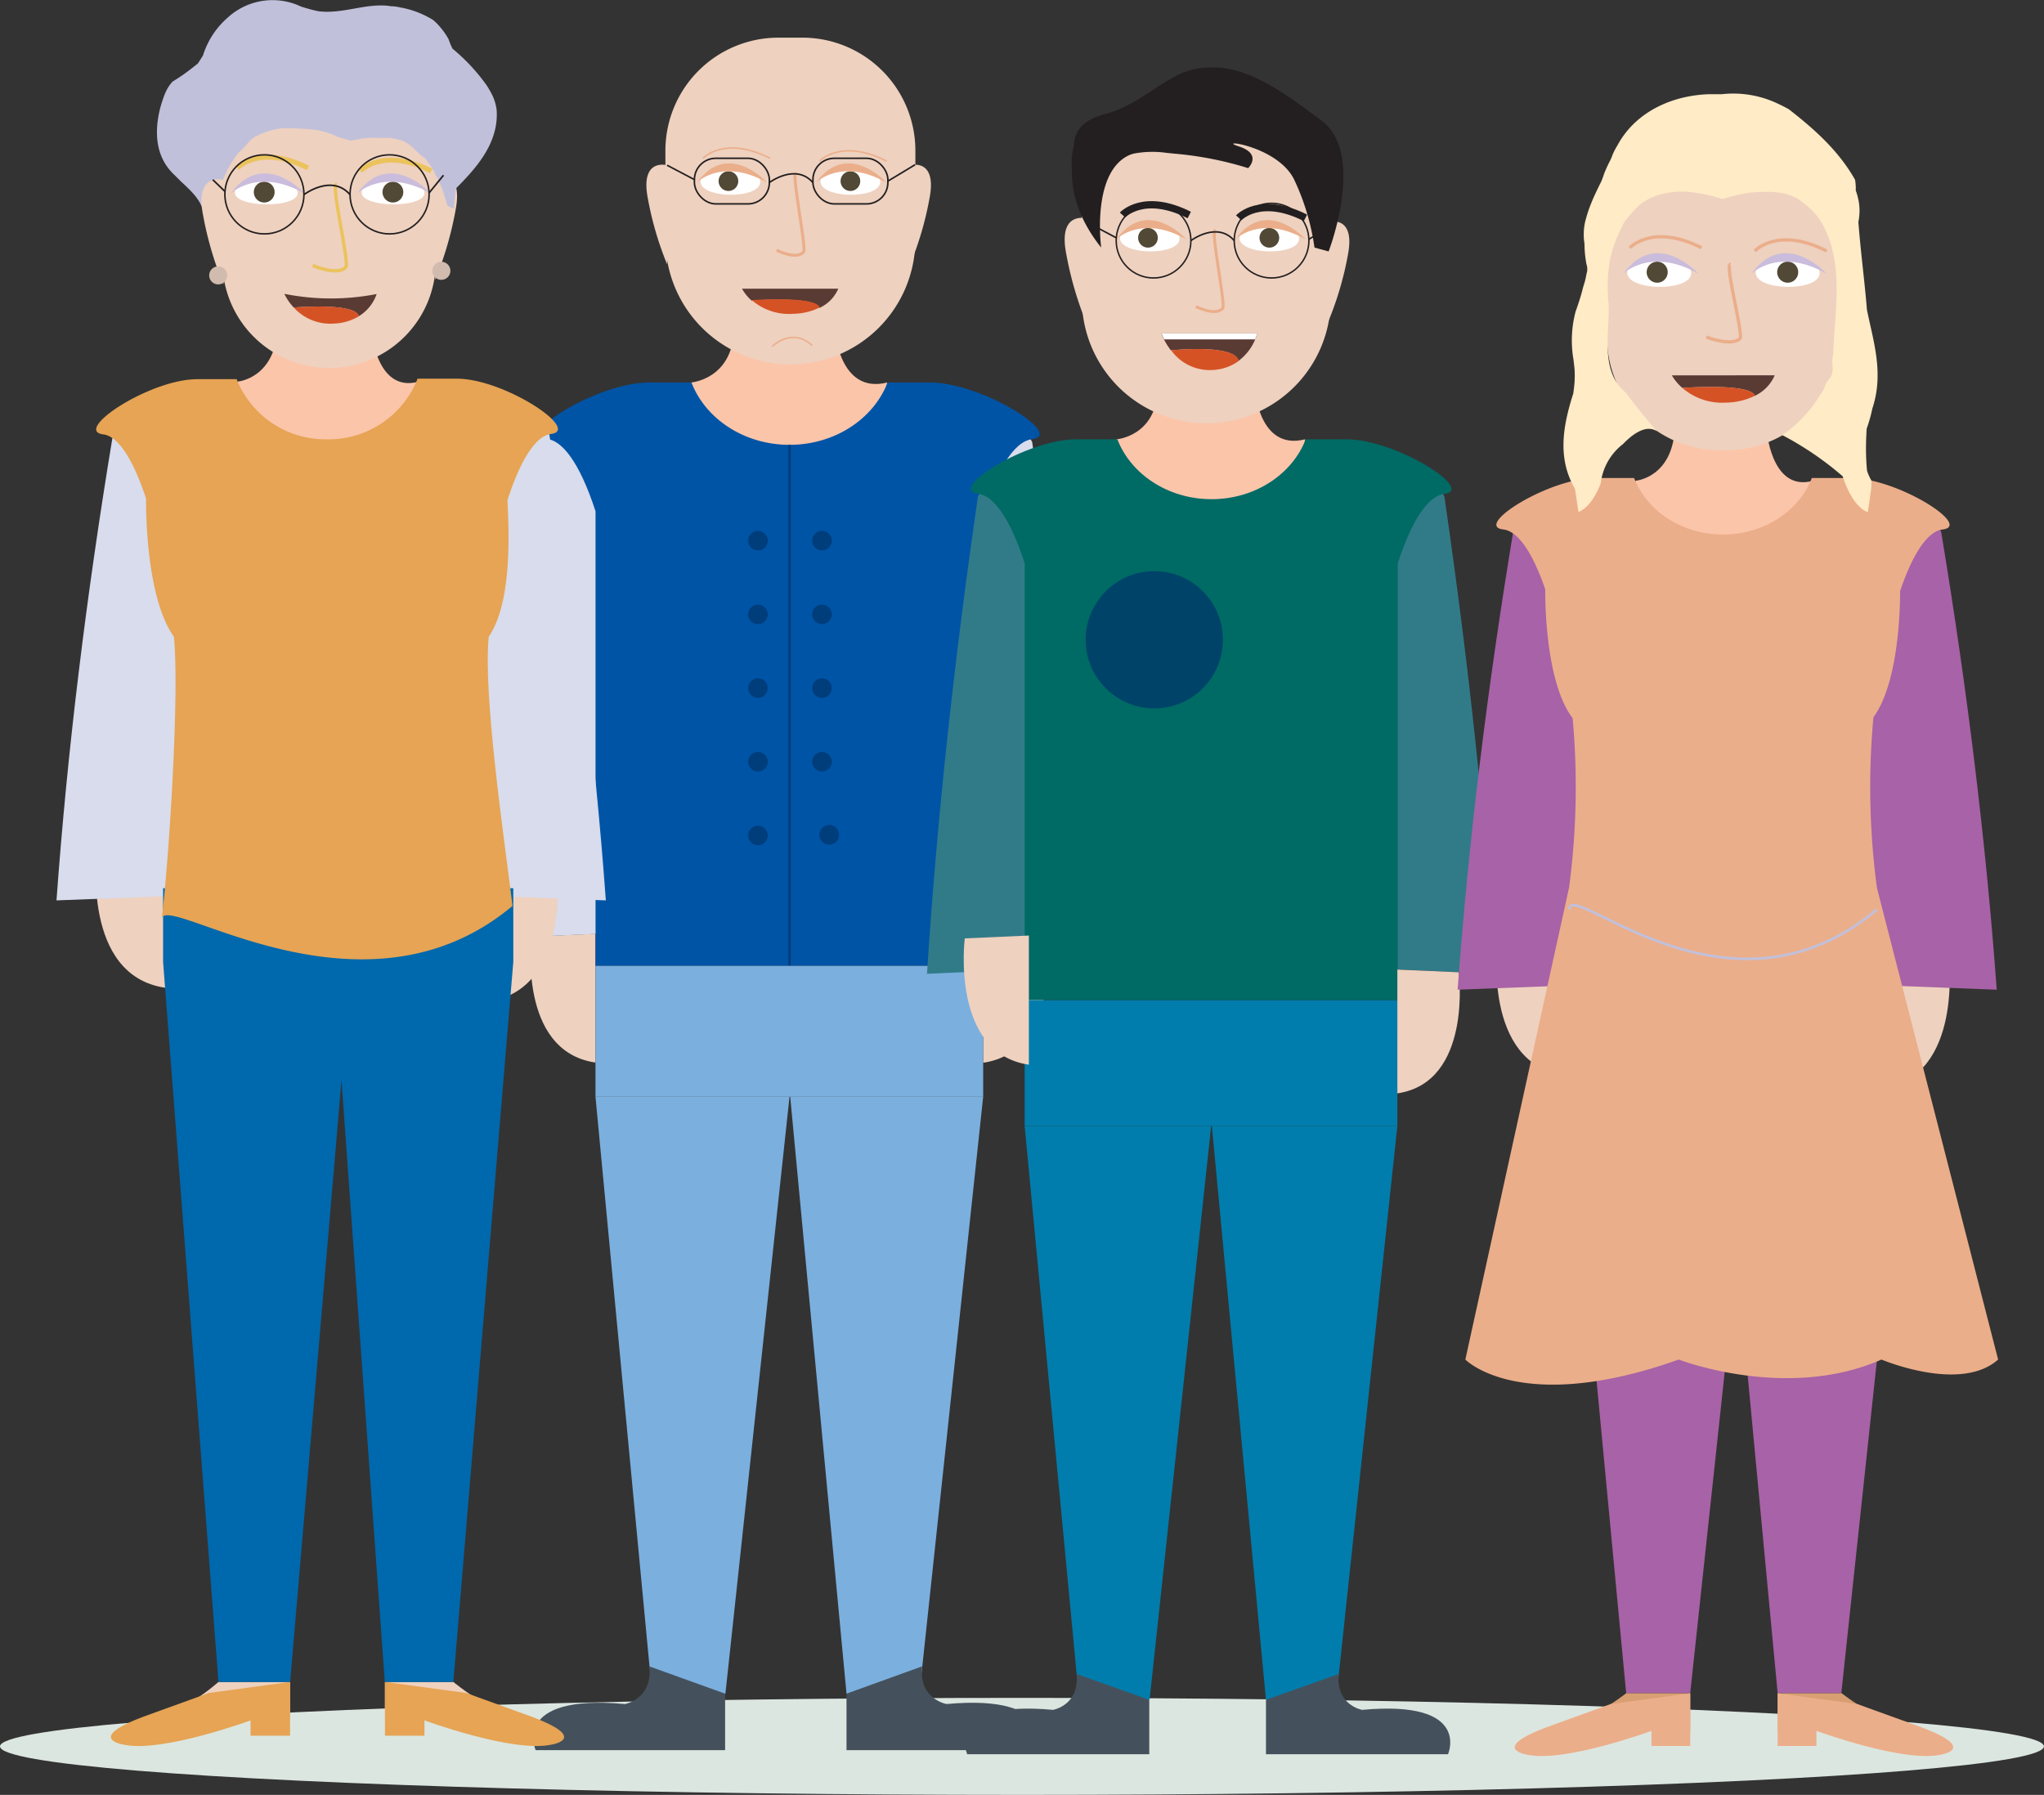 <svg xmlns="http://www.w3.org/2000/svg" viewBox="0 0 325.61 286"><rect x="0" y="0" width="325.61" height="286" fill="#333333" stroke="none"/><defs><style>.cls-1{fill:#dce6e0;}.cls-2{fill:#fbc5aa;}.cls-3,.cls-36,.cls-39,.cls-7{fill:#00a881;}.cls-3,.cls-36,.cls-39{stroke:#489086;}.cls-14,.cls-15,.cls-18,.cls-20,.cls-21,.cls-23,.cls-24,.cls-3,.cls-30,.cls-31,.cls-32,.cls-33,.cls-36,.cls-39,.cls-42,.cls-43,.cls-7{stroke-miterlimit:10;}.cls-3,.cls-7{stroke-width:0.4px;}.cls-14,.cls-15,.cls-20,.cls-21,.cls-30,.cls-31,.cls-4,.cls-43{fill:#eed1bf;}.cls-5{fill:#d8dcec;}.cls-6{fill:#0054a6;}.cls-7{stroke:#003d7b;}.cls-8{fill:#7bafde;}.cls-9{fill:#44515c;}.cls-10{fill:#003d7b;}.cls-11{fill:#fff;}.cls-12{fill:#514835;}.cls-13{fill:#ebae8a;}.cls-14,.cls-15,.cls-30,.cls-43{stroke:#ebae8a;}.cls-14{stroke-width:0.47px;}.cls-15{stroke-width:0.23px;}.cls-16{fill:#5a3b34;}.cls-17{fill:#d55225;}.cls-18,.cls-23,.cls-24,.cls-27,.cls-32,.cls-33,.cls-42{fill:none;}.cls-18,.cls-23,.cls-24,.cls-31,.cls-32,.cls-33{stroke:#231f20;}.cls-18{stroke-width:0.25px;}.cls-19{fill:#cabcdc;}.cls-20,.cls-21{stroke:#ebc35c;}.cls-20{stroke-width:0.53px;}.cls-21{stroke-width:0.79px;}.cls-22{fill:#c1c0db;}.cls-23{stroke-width:0.26px;}.cls-24{stroke-width:0.24px;}.cls-25{fill:#d1bbae;}.cls-26{fill:#e6a454;}.cls-28{fill:#0068ac;}.cls-29{fill:#317b89;}.cls-30{stroke-width:0.46px;}.cls-31{stroke-width:1.16px;}.cls-32{stroke-width:0.25px;}.cls-33{stroke-width:0.23px;}.cls-34{fill:#231f20;}.cls-35{fill:#006a65;}.cls-36{stroke-width:0.4px;}.cls-37{fill:#007dac;}.cls-38{fill:#004368;}.cls-39{stroke-width:0.43px;}.cls-40{fill:#a862a7;}.cls-41{fill:#d89f72;}.cls-42{stroke:#c1c0db;stroke-width:0.42px;}.cls-43{stroke-width:0.52px;}.cls-44{fill:#f5e6c1;}.cls-45{fill:#ffebc6;}</style></defs><title>family members 02</title><g id="Layer_2" data-name="Layer 2"><g id="Glavno_Besedilo" data-name="Glavno Besedilo"><ellipse class="cls-1" cx="162.8" cy="278.27" rx="162.8" ry="7.73"/><path class="cls-2" d="M110.08,60.95s6.55-.49,6.85-8.36H133s.66,10.28,8.32,8.36l-.69,5.91L125,73.09l-13.6-3.65-3.32-6.6Z"/><path class="cls-3" d="M94.86,153.9"/><path class="cls-4" d="M84.67,149.24s-2.31,18.24,10.19,20.07V148.8Z"/><path class="cls-4" d="M166.81,149.27s2.31,18.24-10.19,20.07V148.82Z"/><path class="cls-5" d="M172.86,149.52l-20.43-.89V82.9s4.72-27.23,12-12.45Q170.44,111.78,172.86,149.52Z"/><path class="cls-5" d="M78.67,149.52l20.43-.89V82.9s-4.72-27.23-12-12.45Q81.09,111.78,78.67,149.52Z"/><path class="cls-6" d="M148.18,60.95h-6.79c-2.23,5.78-8.38,9.93-15.62,9.93s-13.39-4.15-15.62-9.93h-6.79c-8.23,0-21.56,8.43-16.18,9,2.27.26,5.07,3.46,7.69,11.52V153.9h61.82V81.51c2.62-8.06,5.42-11.27,7.69-11.52C169.75,69.38,156.41,60.95,148.18,60.95Z"/><line class="cls-7" x1="125.77" y1="153.9" x2="125.77" y2="70.88"/><rect class="cls-8" x="94.86" y="153.9" width="61.76" height="20.86"/><polygon class="cls-8" points="125.77 174.76 115.56 269.87 103.88 269.87 94.86 174.76 125.77 174.76"/><polygon class="cls-8" points="156.62 174.76 146.46 269.87 134.85 269.87 125.88 174.76 156.62 174.76"/><path class="cls-9" d="M134.85,269.87v9H165s4-9-14.23-7.35c0,0-4.44-.78-3.88-6"/><path class="cls-9" d="M115.51,269.87v9H85.33s-4-9,14.23-7.35c0,0,4.44-.78,3.88-6"/><circle class="cls-10" cx="130.95" cy="86.16" r="1.56" transform="translate(9.88 185.72) rotate(-72.78)"/><circle class="cls-10" cx="120.75" cy="86.16" r="1.56" transform="translate(2.7 175.98) rotate(-72.78)"/><circle class="cls-10" cx="130.95" cy="97.9" r="1.56" transform="translate(-1.34 193.99) rotate(-72.78)"/><circle class="cls-10" cx="120.75" cy="97.9" r="1.56" transform="translate(-8.52 184.25) rotate(-72.78)"/><circle class="cls-10" cx="130.95" cy="109.65" r="1.56" transform="translate(-12.56 202.26) rotate(-72.78)"/><circle class="cls-10" cx="120.75" cy="109.65" r="1.56" transform="translate(-19.74 192.51) rotate(-72.78)"/><circle class="cls-10" cx="130.95" cy="121.39" r="1.56" transform="translate(-23.77 210.52) rotate(-72.78)"/><circle class="cls-10" cx="120.75" cy="121.39" r="1.56" transform="translate(-30.95 200.78) rotate(-72.78)"/><circle class="cls-10" cx="130.95" cy="133.13" r="1.56" transform="matrix(0.3, -0.96, 0.96, 0.3, -34.99, 218.79)"/><circle class="cls-10" cx="120.75" cy="133.13" r="1.56" transform="translate(-42.17 209.05) rotate(-72.78)"/><path class="cls-4" d="M123.92,6h3.9a18,18,0,0,1,18,18V38.15a19.91,19.91,0,0,1-19.91,19.91h0A19.91,19.91,0,0,1,106,38.15V24a18,18,0,0,1,18-18Z"/><path class="cls-11" d="M121.1,29c0-3.06-9.48-3.18-9.52-.12C111.55,31.68,121.06,31.79,121.1,29Z"/><path class="cls-11" d="M140.22,29c0-3.06-9.48-3.18-9.52-.12C130.67,31.68,140.19,31.79,140.22,29Z"/><circle class="cls-12" cx="116.04" cy="28.86" r="1.57"/><circle class="cls-12" cx="135.47" cy="28.86" r="1.57"/><path class="cls-13" d="M111,29.09s4-4.06,11.2,0C122.19,29.09,116,22.21,111,29.09Z"/><path class="cls-13" d="M130,29.09s4-4.06,11.2,0C141.24,29.09,135,22.21,130,29.09Z"/><path class="cls-14" d="M123.72,39.87s3.24,1.64,4.3.24c.46-.6-2-12.68-1.21-12.42"/><path class="cls-15" d="M112,25.22s3.36-3.69,10.67,0"/><path class="cls-15" d="M130.57,25.67s3.36-3.69,10.67,0"/><path class="cls-16" d="M133.54,46a5.93,5.93,0,0,1-3,3.06c-.56-1.92-10.77-1.18-10.81-1.17A7.23,7.23,0,0,1,118.2,46Z"/><path class="cls-17" d="M130.57,49h0a10,10,0,0,1-4.22,1,9.05,9.05,0,0,1-6.59-2.18S130,47.09,130.57,49Z"/><polygon class="cls-16" points="119.76 47.84 119.76 47.84 119.76 47.84 119.76 47.84"/><path class="cls-4" d="M106.27,26.33s-4.33-1.21-3.07,5.28a52.31,52.31,0,0,0,3.07,10.51Z"/><path class="cls-4" d="M145,26.33s4.33-1.21,3.07,5.28A52.31,52.31,0,0,1,145,42.11Z"/><path class="cls-15" d="M123,55.21s3.15-3.15,6.38-.16"/><rect class="cls-18" x="129.5" y="25.22" width="11.94" height="7.27" rx="3.41" ry="3.41"/><rect class="cls-18" x="110.62" y="25.22" width="11.94" height="7.27" rx="3.41" ry="3.41"/><path class="cls-18" d="M122.56,29.09s4.17-3.15,6.94,0"/><line class="cls-18" x1="106.27" y1="26.33" x2="110.62" y2="28.62"/><line class="cls-18" x1="145.78" y1="26.24" x2="141.44" y2="28.86"/><path class="cls-4" d="M15.44,136S13,155.44,26.32,157.39V135.48Z"/><path class="cls-4" d="M88.7,138.13s2.47,19.48-10.88,21.44V137.66Z"/><path class="cls-2" d="M37.93,60.79s6-.51,6.32-8.77H59.08s.61,10.79,7.68,8.77L66.11,67,51.67,73.53,39.12,69.7l-3.06-6.93Z"/><path class="cls-5" d="M9,143.47l21.81-.84V80.82s-5-25.6-12.79-11.71Q11.56,108,9,143.47Z"/><path class="cls-5" d="M96.51,143.47l-21.81-.84V80.82s5-25.6,12.79-11.71Q93.93,108,96.51,143.47Z"/><path class="cls-4" d="M50.8,6.53h3.33A15.31,15.31,0,0,1,69.43,21.84V41.63a17,17,0,0,1-17,17h0a17,17,0,0,1-17-17V21.84A15.31,15.31,0,0,1,50.8,6.53Z"/><path class="cls-11" d="M47.42,30.76c0-2.73-10-2.84-10-.1C37.34,33.13,47.39,33.23,47.42,30.76Z"/><path class="cls-11" d="M67.62,30.76c0-2.73-10-2.84-10-.1C57.53,33.13,67.58,33.23,67.62,30.76Z"/><circle class="cls-12" cx="42.09" cy="30.61" r="1.66"/><circle class="cls-12" cx="62.59" cy="30.61" r="1.66"/><path class="cls-19" d="M36.75,30.86s4.27-4.29,11.82,0C48.57,30.86,42,23.6,36.75,30.86Z"/><path class="cls-19" d="M56.87,30.86s4.27-4.29,11.82,0C68.69,30.86,62.12,23.6,56.87,30.86Z"/><path class="cls-20" d="M49.81,42.3s4,1.74,5.3.25c.57-.64-2.49-13.44-1.49-13.17"/><path class="cls-21" d="M37.8,26.77s3.55-3.89,11.27,0"/><path class="cls-21" d="M57.42,27.24s3.55-3.89,11.27,0"/><path class="cls-16" d="M60,46.85a6.64,6.64,0,0,1-2.85,3.54C56.64,48.16,46.83,49,46.8,49a8.33,8.33,0,0,1-1.5-2.18A37.92,37.92,0,0,0,60,46.85Z"/><path class="cls-17" d="M57.18,50.39h0a8.36,8.36,0,0,1-4.05,1.17A7.85,7.85,0,0,1,46.8,49S56.64,48.16,57.18,50.39Z"/><polygon class="cls-16" points="46.8 49.03 46.8 49.03 46.8 49.03 46.8 49.03"/><path class="cls-4" d="M69.33,27.93s4.57-1.28,3.24,5.57a55.24,55.24,0,0,1-3.24,11.09Z"/><path class="cls-22" d="M33.71,37.64c.11-1,.25-2.08.43-3.13a20.33,20.33,0,0,1,2.39-8,14.48,14.48,0,0,1,1.53-2.24c1-.7,1.78-2.27,2.89-2.62a10.64,10.64,0,0,1,1.84-.76,12.41,12.41,0,0,1,1.91-.43,40.3,40.3,0,0,1,4.79.15,12.44,12.44,0,0,1,4.37,1.22c.69.2,1.37.41,2.06.59A18.13,18.13,0,0,1,58.47,22,16.72,16.72,0,0,1,61,22a7.1,7.1,0,0,1,1.33,0,6.94,6.94,0,0,1,1.25.27c1.89.44,2.67,2,4.11,2.94.28.34.55.7.8,1.07s.49.76.71,1.16A18.73,18.73,0,0,1,70.39,30a20,20,0,0,1,.77,2.51c.23.49.69.49,1.15.74,0-.54.06-1.09.12-1.63s.13-1.08.22-1.61c3.26-3.28,6.8-7.22,6.47-12.44a7.59,7.59,0,0,0-.89-2.78,14.75,14.75,0,0,0-.78-1.3,30.64,30.64,0,0,0-5.37-5.74,12.09,12.09,0,0,1-.62-1.5,10.38,10.38,0,0,0-.62-1,10.27,10.27,0,0,0-.72-.93A9.47,9.47,0,0,0,69,3.19a14.68,14.68,0,0,0-5.22-2Q63,1,62.33,1c-3.82-.65-7.71,1.32-11.68.78-.44-.1-.88-.2-1.31-.32L48,1.07A10.55,10.55,0,0,0,36.25,2.83a13.17,13.17,0,0,0-3.91,6l-.8,1.27-.77.61A30.31,30.31,0,0,1,27.49,13a6.27,6.27,0,0,0-.89,1.25A10.6,10.6,0,0,0,26,15.67c-.16.46-.31.93-.44,1.4-1,3.8-.87,7.9,2.2,10.78.34.34.69.67,1,1,1.73,1.62,3.52,3.18,3.75,5.55l.59,2A13.5,13.5,0,0,0,33.71,37.64Z"/><path class="cls-4" d="M35.58,28.66S31,27.38,32.34,34.23a55.24,55.24,0,0,0,3.24,11.09Z"/><path class="cls-23" d="M48.43,31s4.4-3.33,7.32,0"/><line class="cls-23" x1="33.9" y1="28.64" x2="35.82" y2="30.49"/><line class="cls-23" x1="70.65" y1="27.92" x2="68.36" y2="30.73"/><circle class="cls-24" cx="42.12" cy="30.97" r="6.3"/><circle class="cls-24" cx="62.06" cy="30.97" r="6.3"/><circle class="cls-25" cx="34.76" cy="43.88" r="1.44"/><circle class="cls-25" cx="70.31" cy="43.15" r="1.44"/><path class="cls-4" d="M34.8,268s-6.68,6.07-12.42,5.95l23.83.17V268Z"/><path class="cls-26" d="M46.21,268v8.57h-6.3v-2.44s-13.89,5.1-20,3.9c0,0-7-.94,3.72-4.78,8-2.88,9.59-3.48,9.59-3.48"/><path class="cls-4" d="M72.22,268s7.19,6.07,12.93,5.95l-23.83.17V268Z"/><path class="cls-26" d="M61.32,268v8.57h6.3v-2.44s13.89,5.1,20,3.9c0,0,7-.94-3.72-4.78-8-2.88-9.59-3.48-9.59-3.48"/><path class="cls-27" d="M27.1,130.39l0-.19A1.1,1.1,0,0,0,27.1,130.39Z"/><polygon class="cls-28" points="25.98 141.53 25.98 153.26 34.8 268.01 46.22 268.01 54.4 172.15 61.3 268.01 72.22 268.01 81.77 153.26 81.77 141.53 25.98 141.53"/><path class="cls-26" d="M87.73,69.16c-2,.24-4.53,3.18-6.88,10.52,0,2.11,1.2,15.69-3,21.78-.91,9.59,2.61,33.05,3.79,42.89-23.83,20-55-2.06-55.86,2,1.15-9.7,2.82-35.42,1.93-44.89-4.71-6.54-4.44-22-4.44-22-2.33-7.12-4.78-10-6.79-10.24-5-.59,7.34-8.8,14.94-8.8h6.28A15.21,15.21,0,0,0,52.09,70a15.21,15.21,0,0,0,14.43-9.66h6.28C80.39,60.36,92.7,68.57,87.73,69.16Z"/><path class="cls-2" d="M177.87,70s6.29-.47,6.58-8H199.9s.63,9.88,8,8l-.67,5.68-15.05,6-13.07-3.51-3.19-6.35Z"/><path class="cls-29" d="M238.21,155.16l-19.63-.86V91.12s4.54-26.17,11.51-12Q235.89,118.89,238.21,155.16Z"/><path class="cls-4" d="M173.13,34.81s-4.63-1.3-3.28,5.63a55.87,55.87,0,0,0,3.28,11.22Z"/><path class="cls-4" d="M190.24,15.64h3.89A17.89,17.89,0,0,1,212,33.53V47.61a19.83,19.83,0,0,1-19.83,19.83h0a19.83,19.83,0,0,1-19.83-19.83V33.53a17.89,17.89,0,0,1,17.89-17.89Z"/><path class="cls-11" d="M187.9,38.05c0-3-9.44-3.17-9.48-.12C178.39,40.69,187.87,40.81,187.9,38.05Z"/><path class="cls-11" d="M206.95,38.05c0-3-9.44-3.17-9.48-.12C197.44,40.69,206.91,40.81,206.95,38.05Z"/><circle class="cls-12" cx="182.87" cy="37.89" r="1.57"/><circle class="cls-12" cx="202.21" cy="37.89" r="1.57"/><path class="cls-13" d="M177.83,38.12s4-4,11.15,0C189,38.12,182.79,31.27,177.83,38.12Z"/><path class="cls-13" d="M196.81,38.12s4-4,11.15,0C208,38.12,201.76,31.27,196.81,38.12Z"/><path class="cls-30" d="M190.51,48.85s3.22,1.63,4.28.24c.46-.6-2-12.62-1.2-12.37"/><path class="cls-31" d="M178.82,34.26s3.35-3.67,10.63,0"/><path class="cls-31" d="M197.33,34.71s3.35-3.67,10.63,0"/><path class="cls-16" d="M200.29,53.12a8.29,8.29,0,0,1-3,4.39c-.56-2.76-10.73-1.69-10.76-1.68A10.71,10.71,0,0,1,185,53.12Z"/><path class="cls-17" d="M197.33,57.51h0a7.67,7.67,0,0,1-4.2,1.45,7.57,7.57,0,0,1-6.56-3.14S196.77,54.75,197.33,57.51Z"/><polygon class="cls-16" points="186.57 55.82 186.57 55.82 186.57 55.82 186.57 55.82"/><path class="cls-4" d="M211.66,35.37s4.31-1.21,3.06,5.25a52.09,52.09,0,0,1-3.06,10.46Z"/><polygon class="cls-11" points="185.01 53.12 185.45 54.08 199.96 54.08 200.29 53.12 185.01 53.12"/><path class="cls-32" d="M189.71,38.34s4.15-3.14,6.91,0"/><line class="cls-32" x1="173.49" y1="35.6" x2="177.82" y2="37.89"/><line class="cls-32" x1="212.83" y1="35.51" x2="208.51" y2="38.12"/><circle class="cls-33" cx="183.76" cy="38.34" r="5.95"/><circle class="cls-33" cx="202.56" cy="38.34" r="5.95"/><path class="cls-34" d="M175.42,39.45s-1.34-9.88,3-13.77a5.93,5.93,0,0,1,1.33-.9,4.63,4.63,0,0,1,.88-.31,15.92,15.92,0,0,1,5.16-.12l1.26.13a55.23,55.23,0,0,1,11.78,2.31s2.33-2.23-1.51-3.47,6.23-.15,8.86,5.34a37.48,37.48,0,0,1,3.22,10.79l2.25.61s6-15.52-1.14-20.85c-3.9-2.92-8.74-6.62-13.52-7.94a14.7,14.7,0,0,0-1.43-.32,11.57,11.57,0,0,0-1.28-.19,12.13,12.13,0,0,0-1.28,0,10.65,10.65,0,0,0-2.6.23,13.21,13.21,0,0,0-1.3.36c-.42.14-.83.3-1.24.48-4,2-7.47,5.27-11.86,6.34-.42.13-.84.27-1.23.42-2,.78-3.56,2-3.69,4.49-.1.39-.18.78-.24,1.17a10.17,10.17,0,0,0-.09,2.38c0,.29,0,.59,0,.89C170.77,30.78,171.8,34.9,175.42,39.45Z"/><path class="cls-29" d="M147.67,155.16l19.63-.86V91.12s-4.54-26.17-11.51-12Q150,118.89,147.67,155.16Z"/><path class="cls-35" d="M214.49,70H208c-2.14,5.55-8.05,9.54-15,9.54s-12.87-4-15-9.54H171.4c-7.91,0-20.73,8.11-15.55,8.69,2.18.25,4.88,3.33,7.39,11.08v69.58h59.42V89.79C225.17,82,227.86,79,230,78.71,235.22,78.13,222.4,70,214.49,70Z"/><path class="cls-36" d="M163.9,154.19"/><rect class="cls-37" x="163.23" y="159.37" width="59.37" height="20.05"/><polygon class="cls-37" points="192.94 179.42 183.13 270.85 171.9 270.85 163.23 179.42 192.94 179.42"/><polygon class="cls-37" points="222.6 179.42 212.84 270.85 201.67 270.85 193.05 179.42 222.6 179.42"/><path class="cls-4" d="M153.69,149.52s-2.32,18.29,10.21,20.13V149.07Z"/><path class="cls-4" d="M232.39,154.92s2.22,17.53-9.79,19.3V154.49Z"/><path class="cls-9" d="M201.67,270.85v8.67h29s3.83-8.69-13.68-7.07c0,0-4.26-.75-3.73-5.72"/><path class="cls-9" d="M183.08,270.85v8.67h-29s-3.83-8.69,13.68-7.07c0,0,4.26-.75,3.73-5.72"/><circle class="cls-38" cx="183.88" cy="101.94" r="10.93"/><path class="cls-39" d="M303.29,149.76"/><path class="cls-4" d="M238.55,150.34s-2.42,19.11,10.67,21v-21.5Z"/><path class="cls-4" d="M310.42,152.47s2.42,19.11-10.67,21V152Z"/><path class="cls-2" d="M260.61,76.59s5.92-.5,6.2-8.6h14.55s.6,10.58,7.53,8.6l-.63,6.08-14.17,6.42-12.31-3.76-3-6.8Z"/><path class="cls-40" d="M232.2,157.7l21.4-.82V96.24s-4.95-25.12-12.55-11.49Q234.74,122.89,232.2,157.7Z"/><path class="cls-40" d="M318.08,157.7l-21.4-.82V96.24s4.95-25.12,12.55-11.49Q315.55,122.89,318.08,157.7Z"/><polygon class="cls-40" points="278.17 186.74 269.25 269.8 259.05 269.8 251.18 186.74 278.17 186.74"/><polygon class="cls-40" points="302.2 186.74 293.32 269.8 283.18 269.8 275.35 186.74 302.2 186.74"/><path class="cls-13" d="M299,141.48a120.69,120.69,0,0,1-.56-27.19c4.15-5.68,4.26-18.15,4.25-20.12,2.31-6.83,4.76-9.58,6.75-9.8,4.88-.55-7.2-8.2-14.66-8.2h-6.16c-2,5.24-7.59,9-14.15,9s-12.13-3.77-14.15-9h-6.16c-7.45,0-19.54,7.65-14.66,8.2,2,.22,4.38,2.9,6.66,9.54,0,0-.26,14.44,4.36,20.53a120.83,120.83,0,0,1-.57,27l-16.52,75.19s8.69,9,34,0c0,0,17.18,6.67,32.29,0,0,0,12.6,5.35,18.58,0Z"/><path class="cls-41" d="M259.05,269.8s-7.55,6-13.18,5.84l23.38.17v-6Z"/><path class="cls-13" d="M269.26,269.8v8.4h-6.18v-2.4s-13.62,5-19.6,3.83c0,0-6.82-.92,3.65-4.69,7.83-2.82,9.41-3.41,9.41-3.41"/><path class="cls-41" d="M293.38,269.8s7.55,6,13.18,5.84l-23.38.17v-6Z"/><path class="cls-13" d="M283.18,269.8v8.4h6.18v-2.4s13.62,5,19.6,3.83c0,0,6.82-.92-3.65-4.69-7.83-2.82-9.41-3.41-9.41-3.41"/><path class="cls-42" d="M250,144.91c.06-5,25.26,20,49,0"/><path class="cls-4" d="M272.26,19h4.5A16.23,16.23,0,0,1,293,35.2V53.74a18,18,0,0,1-18,18h-1a18,18,0,0,1-18-18V35.2A16.23,16.23,0,0,1,272.26,19Z"/><path class="cls-11" d="M269.4,43.55c0-3.28-10.14-3.4-10.18-.12C259.18,46.39,269.36,46.51,269.4,43.55Z"/><path class="cls-11" d="M289.87,43.55c0-3.28-10.14-3.4-10.18-.12C279.65,46.39,289.83,46.51,289.87,43.55Z"/><circle class="cls-12" cx="263.99" cy="43.37" r="1.68"/><circle class="cls-12" cx="284.78" cy="43.37" r="1.68"/><path class="cls-19" d="M258.58,43.62s4.33-4.35,12,0C270.57,43.62,263.91,36.26,258.58,43.62Z"/><path class="cls-19" d="M279,43.62s4.33-4.35,12,0C291,43.62,284.3,36.26,279,43.62Z"/><path class="cls-43" d="M271.82,53.71s4,1.56,5.37.23c.57-.58-2.52-12.06-1.51-11.82"/><path class="cls-43" d="M259.64,39.48s3.6-3.95,11.42,0"/><path class="cls-43" d="M279.54,40S283.14,36,291,40"/><path class="cls-16" d="M282.71,59.8a6.35,6.35,0,0,1-3.18,3.27C278.94,61,268,61.81,268,61.81a7.73,7.73,0,0,1-1.67-2Z"/><path class="cls-17" d="M279.54,63.07h0A10.75,10.75,0,0,1,275,64.15a9.69,9.69,0,0,1-7-2.34S278.94,61,279.54,63.07Z"/><polygon class="cls-16" points="267.97 61.81 267.97 61.81 267.97 61.81 267.97 61.81"/><path class="cls-4" d="M292.68,40.67s4.64-1.3,3.29,5.65a56,56,0,0,1-3.29,11.24Z"/><path class="cls-44" d="M274.5,24.72h0Z"/><line class="cls-44" x1="274.51" y1="24.72" x2="274.51" y2="24.72"/><path class="cls-45" d="M297.54,81.6s-2.31-.5-4-5.71a50.53,50.53,0,0,0-9.64-6.57,20.36,20.36,0,0,0,5.92-6.2c.27-.4.52-.8.76-1.19a4,4,0,0,1,.91-1.66c.92-1.24.07-2.52.54-3.67,0-1.29.12-2.58.21-3.88.37-5.18.81-10.33-1-15q-.22-.59-.47-1.11a11,11,0,0,0-2.42-3.39,9.57,9.57,0,0,0-.93-.78c-2.27-2-5.25-2-8.27-1.77-.63.07-1.23.17-1.77.27-1.63.32-2.76.74-3,.76h0c-.12,0-.69-.2-1.55-.43a22.93,22.93,0,0,0-3.3-.63,13.46,13.46,0,0,0-4.19.14,11.25,11.25,0,0,0-2.16.67,9.35,9.35,0,0,0-2,1.2,27.22,27.22,0,0,0-2.47,2.79l-.64,1.37a17.23,17.23,0,0,0-1.39,3.73q-.18.77-.31,1.55a23.21,23.21,0,0,0-.23,4.79q0,.81.13,1.63c0,.48,0,.95,0,1.42-.12,4.45-1,9.57,2.73,12.65.38.52.77,1,1.16,1.53,1.94,2.49,3.79,4.61,3.79,4.61-1.18-.77-2.56-.33-4,.76a13.6,13.6,0,0,0-1.41,1.28A9.26,9.26,0,0,0,255,77c-.16.41-.32.79-.48,1.13-1.48,3.08-3.07,3.43-3.07,3.43s-.1-.61-.26-1.7c-.08-.55-.17-1.22-.31-2-2.8-4.79-1.94-9.91-.26-15.15.09-.63.17-1.26.21-1.9a17.44,17.44,0,0,0,0-1.94c-.05-.52-.11-1-.17-1.55a17.87,17.87,0,0,1,.34-7.7c.24-.65.45-1.29.64-1.89s.35-1.16.47-1.65.24-.79.35-1.2.2-.82.27-1.25a2.3,2.3,0,0,0,0-1.5q-.16-.84-.24-1.67t-.08-1.65A8.33,8.33,0,0,1,252.3,37a8.9,8.9,0,0,1,.23-1.73q.21-.83.48-1.63t.6-1.58q.32-.76.67-1.49c.23-.5.47-1,.73-1.5s.43-1.18.68-1.77.52-1.17.81-1.73.35-.88.55-1.29.41-.8.64-1.17c2.88-5.31,8.7-7.92,14.59-8.1.65,0,1.31,0,2,0a16.5,16.5,0,0,1,9,1.54c.57.26,1.13.55,1.68.86,4.09,3.18,7.93,6.6,10.55,11.23a7.82,7.82,0,0,1,.11,1.7,11,11,0,0,1,.46,1.67,8.51,8.51,0,0,1,.14,1.76,9,9,0,0,1-.18,1.59c.31,4.11.83,8.18,1.21,12.23q.08.87.15,1.74c1,5,2.75,10.09.87,15.75q-.17.83-.4,1.64t-.51,1.6q-.05.84-.08,1.68a37.45,37.45,0,0,0,.14,5,7.19,7.19,0,0,0,.68,1.53,9.28,9.28,0,0,1-.11,2C297.72,80.51,297.54,81.6,297.54,81.6Z"/></g></g></svg>